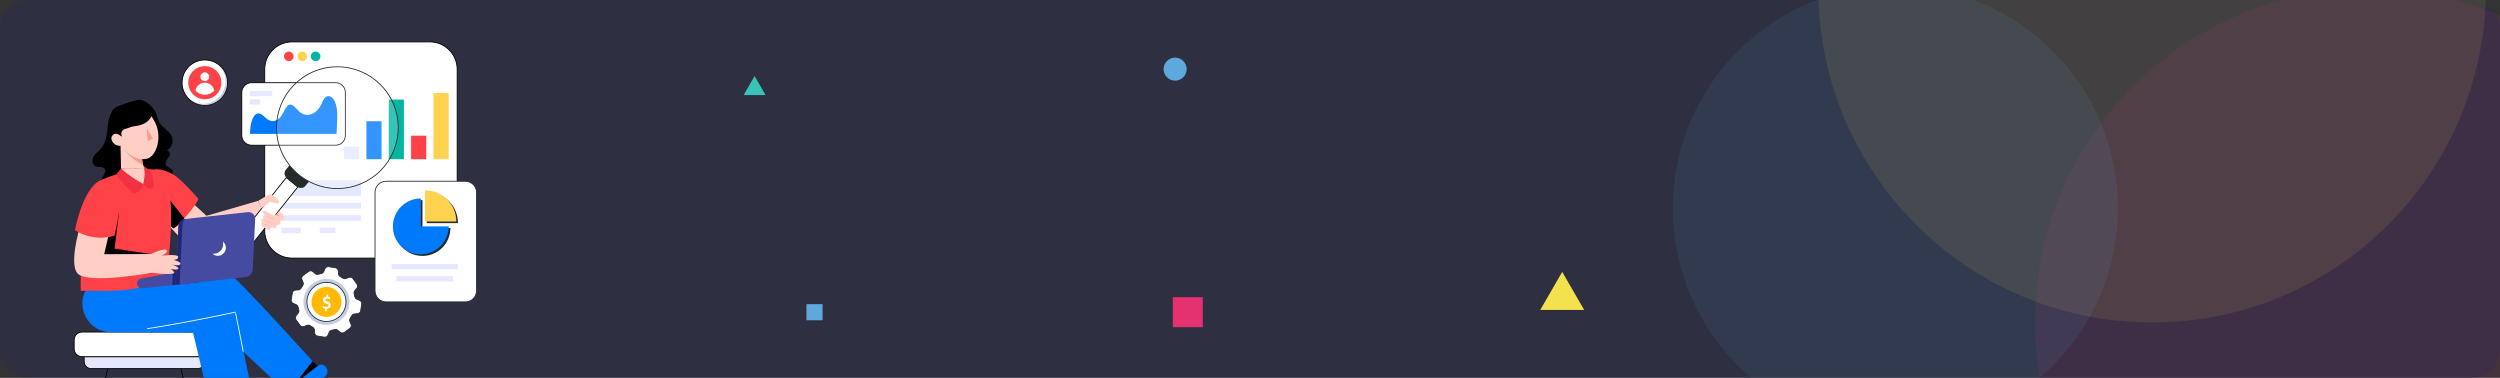 <svg width="1085" height="164" viewBox="0 0 1085 164" fill="none" xmlns="http://www.w3.org/2000/svg">
<rect x="0" y="0" width="1085" height="164" fill="#333333" stroke="none"/>
<g clip-path="url(#clip0_257_34933)">
<path opacity="0.1" d="M0 12C0 5.373 5.373 0 12 0H1073C1079.63 0 1085 5.373 1085 12V152C1085 158.627 1079.63 164 1073 164H12C5.373 164 0 158.627 0 152V12Z" fill="#060CBB"/>
<path d="M88.894 45.782C94.352 45.782 98.776 41.357 98.776 35.899C98.776 30.441 94.352 26.017 88.894 26.017C83.436 26.017 79.012 30.441 79.012 35.899C79.012 41.357 83.436 45.782 88.894 45.782Z" fill="white"/>
<path d="M98.266 39.026C96.54 44.206 90.943 47.003 85.767 45.273C84.421 44.824 83.237 44.116 82.249 43.218C83.037 43.787 83.923 44.245 84.892 44.569C90.071 46.296 95.668 43.498 97.394 38.323C98.675 34.485 97.468 30.417 94.653 27.869C98.085 30.327 99.673 34.817 98.266 39.026Z" fill="#C5CDE3"/>
<path d="M88.885 45.966C87.832 45.966 86.762 45.799 85.708 45.448C80.442 43.691 77.589 37.979 79.345 32.713C80.196 30.162 81.989 28.096 84.394 26.895C86.799 25.693 89.529 25.5 92.078 26.35C94.629 27.202 96.695 28.994 97.897 31.4C99.098 33.806 99.292 36.534 98.441 39.085C97.036 43.297 93.099 45.966 88.885 45.966ZM88.885 26.196C87.4 26.196 85.925 26.541 84.559 27.223C82.242 28.381 80.513 30.372 79.694 32.83C78.002 37.903 80.752 43.407 85.824 45.1C90.897 46.793 96.401 44.042 98.094 38.969C98.914 36.511 98.728 33.881 97.57 31.564C96.412 29.247 94.422 27.52 91.964 26.699C90.955 26.362 89.917 26.196 88.885 26.196Z" fill="black"/>
<path d="M96.083 35.899C96.083 37.763 95.373 39.461 94.21 40.739C92.893 42.182 91 43.087 88.894 43.087C86.787 43.087 84.894 42.182 83.578 40.739C82.415 39.46 81.705 37.762 81.705 35.899C81.705 31.929 84.923 28.71 88.894 28.71C92.864 28.711 96.083 31.929 96.083 35.899Z" fill="#FF4148"/>
<path d="M88.895 35.203C89.946 35.203 90.798 34.351 90.798 33.3C90.798 32.248 89.946 31.396 88.895 31.396C87.843 31.396 86.991 32.248 86.991 33.3C86.991 34.351 87.843 35.203 88.895 35.203Z" fill="white"/>
<path d="M92.976 39.313C91.966 40.421 90.512 41.116 88.894 41.116C87.277 41.116 85.823 40.421 84.812 39.313C85.151 37.366 86.85 35.883 88.894 35.883C90.938 35.883 92.638 37.366 92.976 39.313ZM198.409 30.07V100.129C198.409 103.412 197.08 106.385 194.929 108.536C192.777 110.687 189.809 112.016 186.526 112.016H126.775C120.209 112.016 114.892 106.695 114.892 100.129V30.07C114.892 23.504 120.209 18.183 126.775 18.183H186.526C189.809 18.183 192.777 19.512 194.929 21.663C197.08 23.815 198.409 26.787 198.409 30.07Z" fill="white"/>
<path d="M186.525 112.199H126.774C120.121 112.199 114.708 106.784 114.708 100.128V30.07C114.708 23.415 120.121 18 126.774 18H186.525C189.748 18 192.778 19.255 195.057 21.534C197.336 23.813 198.591 26.844 198.591 30.07V100.129C198.591 103.355 197.336 106.387 195.057 108.665C192.778 110.944 189.748 112.199 186.525 112.199ZM126.774 18.366C120.323 18.366 115.074 23.616 115.074 30.07V100.129C115.074 106.583 120.322 111.833 126.774 111.833H186.525C189.65 111.833 192.588 110.616 194.798 108.406C197.008 106.196 198.225 103.257 198.225 100.129V30.07C198.225 26.942 197.008 24.003 194.798 21.793C192.588 19.583 189.65 18.366 186.525 18.366H126.774Z" fill="black"/>
<path d="M156.651 78.237H122.115V85.069H156.651V78.237Z" fill="#E5E8FF"/>
<path d="M156.651 88.031H122.115V90.455H156.651V88.031Z" fill="#E5E8FF"/>
<path d="M156.651 93.418H122.115V95.841H156.651V93.418Z" fill="#E5E8FF"/>
<path d="M145.586 98.804H138.784V101.227H145.586V98.804Z" fill="#E5E8FF"/>
<path d="M130.517 98.804H122.115V101.227H130.517V98.804Z" fill="#E5E8FF"/>
<path d="M149.88 40.101V58.815C149.88 61.136 148 63.016 145.68 63.016H109.13C106.814 63.016 104.934 61.135 104.934 58.815V40.101C104.934 37.785 106.814 35.9 109.13 35.9H145.68C148.001 35.9 149.88 37.785 149.88 40.101Z" fill="white"/>
<path d="M145.68 63.2H109.128C106.713 63.2 104.749 61.232 104.749 58.816V40.101C104.749 37.683 106.713 35.716 109.128 35.716H145.68C148.097 35.716 150.064 37.683 150.064 40.101V58.815C150.064 61.232 148.097 63.2 145.68 63.2ZM109.129 36.083C106.917 36.083 105.117 37.886 105.117 40.101V58.815C105.117 61.03 106.917 62.833 109.129 62.833H145.681C147.896 62.833 149.698 61.03 149.698 58.815V40.101C149.698 37.886 147.896 36.083 145.681 36.083H109.129Z" fill="black"/>
<path d="M146.069 58.103H108.453C108.578 56.251 108.707 54.359 109.196 52.674C109.686 50.986 110.613 49.509 111.757 49.25C113.428 48.871 114.858 51.033 116.435 52.006C118.384 53.206 120.747 52.426 122.246 50.084C123.318 48.411 124.105 45.906 125.574 45.468C127.095 45.012 128.405 47.033 129.735 48.297C132.758 51.164 137.026 49.96 139.263 45.614C139.871 44.429 140.366 43.018 141.199 42.256C142.316 41.236 143.812 41.738 144.771 43.113C145.732 44.487 146.212 46.569 146.334 48.629C146.459 50.687 146.069 58.103 146.069 58.103Z" fill="#007AFD"/>
<path d="M165.59 52.614H159.011V69.093H165.59V52.614Z" fill="#007AFD"/>
<path d="M155.898 63.617H149.319V69.094H155.898V63.617Z" fill="#E5E8FF"/>
<path d="M175.294 43.213H168.715V69.094H175.294V43.213Z" fill="#04B5A4"/>
<path d="M184.997 58.883H178.418V69.094H184.997V58.883Z" fill="#FF4148"/>
<path d="M194.703 40.346H188.124V69.094H194.703V40.346Z" fill="#FFD24F"/>
<path d="M127.407 24.46C127.407 25.604 126.481 26.53 125.337 26.53C124.193 26.53 123.267 25.604 123.267 24.46C123.267 23.316 124.193 22.39 125.337 22.39C126.481 22.39 127.407 23.316 127.407 24.46Z" fill="#FF4148"/>
<path d="M133.232 24.46C133.232 25.604 132.305 26.53 131.161 26.53C130.017 26.53 129.087 25.604 129.087 24.46C129.087 23.316 130.017 22.39 131.161 22.39C132.305 22.39 133.232 23.316 133.232 24.46Z" fill="#FFD24F"/>
<path d="M139.057 24.46C139.057 25.604 138.13 26.53 136.982 26.53C135.839 26.53 134.912 25.604 134.912 24.46C134.912 23.316 135.839 22.39 136.982 22.39C138.13 22.39 139.057 23.316 139.057 24.46Z" fill="#04B5A4"/>
<path d="M115.274 94.903C115.274 94.903 95.608 111.616 88.495 110.534C82.794 109.67 70.243 94.388 70.243 94.388L78.043 83.149L89.622 93.648L112.08 87.152L115.274 94.903Z" fill="#FFCFC5"/>
<path d="M129.244 81.16L105.779 110.53C104.649 111.904 102.621 112.102 101.244 110.972C99.871 109.842 99.676 107.81 100.806 106.436L124.263 77.07C124.305 77.117 124.356 77.162 124.41 77.208L129.017 81.001C129.09 81.06 129.166 81.114 129.244 81.16Z" fill="white"/>
<path d="M103.287 111.886C102.525 111.886 101.76 111.633 101.128 111.113C99.678 109.919 99.47 107.769 100.664 106.319L124.12 76.955C124.154 76.914 124.204 76.887 124.259 76.886C124.32 76.885 124.365 76.907 124.401 76.948C124.436 76.988 124.48 77.027 124.528 77.066L129.135 80.859C129.201 80.913 129.268 80.961 129.338 81.003C129.384 81.03 129.415 81.076 129.425 81.128C129.434 81.18 129.421 81.233 129.388 81.276L105.924 110.646C105.249 111.462 104.272 111.886 103.287 111.886ZM124.282 77.339L100.949 106.55C99.882 107.847 100.067 109.766 101.36 110.83C102.655 111.893 104.573 111.706 105.637 110.413L128.976 81.201C128.951 81.182 128.925 81.162 128.9 81.141L124.293 77.349C124.289 77.346 124.286 77.342 124.282 77.339Z" fill="black"/>
<path d="M134.115 78.781L132.574 80.655C131.748 81.657 130.308 81.858 129.243 81.159C129.165 81.113 129.089 81.059 129.016 81L124.41 77.207C124.355 77.161 124.303 77.116 124.263 77.069C123.323 76.163 123.225 74.676 124.066 73.652L125.645 71.733C126.118 72.337 126.617 72.914 127.139 73.47C128.622 75.053 130.287 76.435 132.089 77.596C132.746 78.022 133.424 78.415 134.115 78.781Z" fill="#242B2B"/>
<path opacity="0.2" d="M154.255 80.633C147.286 82.798 140.102 81.932 134.116 78.782C130.86 77.071 127.961 74.68 125.647 71.734C123.706 69.267 122.176 66.413 121.19 63.237C116.865 49.302 124.652 34.495 138.588 30.166C152.523 25.84 167.326 33.632 171.655 47.567C175.979 61.501 168.193 76.308 154.255 80.633Z" fill="white"/>
<path d="M146.388 82.018C142.129 82.018 137.906 80.984 134.03 78.944C130.692 77.191 127.823 74.803 125.502 71.847C123.494 69.296 121.984 66.417 121.013 63.291C116.664 49.281 124.524 34.342 138.533 29.991C152.541 25.643 167.477 33.502 171.829 47.511C173.936 54.298 173.273 61.499 169.965 67.789C166.656 74.078 161.096 78.702 154.309 80.809C151.704 81.618 149.038 82.018 146.388 82.018ZM146.403 29.159C143.833 29.159 141.221 29.541 138.641 30.341C124.825 34.633 117.075 49.364 121.363 63.182C122.321 66.265 123.81 69.104 125.789 71.621C128.079 74.536 130.907 76.89 134.199 78.62C140.403 81.886 147.506 82.538 154.198 80.459C160.893 78.381 166.376 73.821 169.639 67.619C172.902 61.417 173.554 54.314 171.477 47.622C167.988 36.385 157.594 29.159 146.403 29.159Z" fill="#242B2B"/>
<path d="M112.081 87.15L113.341 90.455L117.295 87.61C117.295 87.61 121.468 89.028 121.248 87.61C121.099 86.655 119.086 85.022 117.878 84.54C117.267 84.294 116.579 84.39 116.052 84.777L112.081 87.15ZM123.26 94.695C122.743 95.827 121.727 95.771 121.727 95.771C121.727 95.771 122.057 96.98 121.263 97.442C120.47 97.905 120.032 97.424 120.032 97.424C120.032 97.424 120.395 98.549 119.708 98.886C119.021 99.223 117.9 98.588 117.9 98.588C117.9 98.588 117.596 100.076 116.631 99.74C115.668 99.407 112.165 97.927 113.744 96.647C113.343 96.452 112.966 94.569 114.487 95.106C114.487 95.106 113.427 94.017 114.926 93.401C114.926 93.401 113.472 91.842 114.473 91.485C115.47 91.13 117.278 93.363 119.534 93.299C119.673 93.299 120.024 92.935 120.361 92.537C120.776 92.058 121.178 91.523 121.178 91.523C121.178 91.523 123.776 93.564 123.26 94.695Z" fill="#FFCFC5"/>
<path d="M121.265 93.644C120.758 93.857 119.535 93.299 119.535 93.299C119.675 93.299 120.026 92.934 120.363 92.537C120.408 92.567 121.314 93.624 121.265 93.644ZM114.487 95.106C115.935 95.901 117.415 96.773 119.1 96.863C117.407 97.036 115.782 96.11 114.487 95.106ZM113.744 96.649C114.779 97.33 115.876 97.926 117.117 98.078C115.857 98.189 114.611 97.528 113.744 96.649ZM114.892 93.268C116.48 94.103 118.17 95.197 120.035 95.015C118.217 95.465 116.311 94.306 114.892 93.268Z" fill="#FC9B88"/>
<path d="M78.009 156.748L77.65 156.828L88.593 206.056L88.952 205.976L78.009 156.748Z" fill="black"/>
<path d="M47.286 156.746L36.357 205.977L36.716 206.057L47.644 156.825L47.286 156.746Z" fill="black"/>
<path d="M85.732 159.979H39.581C37.898 159.979 36.533 158.615 36.533 156.932V154.803H88.779V156.932C88.779 158.615 87.415 159.979 85.732 159.979Z" fill="#E5E8FF"/>
<path d="M85.733 160.162H39.582C37.801 160.162 36.352 158.713 36.352 156.932V154.619H88.965V156.932C88.965 158.713 87.515 160.162 85.733 160.162ZM36.718 154.987V156.932C36.718 158.51 38.002 159.796 39.582 159.796H85.733C87.313 159.796 88.597 158.511 88.597 156.932V154.987H36.718Z" fill="black"/>
<path d="M89.723 154.802H35.591C33.709 154.802 32.183 153.276 32.183 151.394V147.526C32.183 145.644 33.709 144.118 35.591 144.118H89.723C91.605 144.118 93.131 145.644 93.131 147.526V151.395C93.13 153.277 91.605 154.802 89.723 154.802Z" fill="white"/>
<path d="M89.724 154.987H35.591C33.611 154.987 32 153.375 32 151.395V147.526C32 145.546 33.611 143.935 35.591 143.935H89.724C91.704 143.935 93.315 145.546 93.315 147.526V151.395C93.315 153.375 91.704 154.987 89.724 154.987ZM35.591 144.301C33.813 144.301 32.367 145.747 32.367 147.526V151.395C32.367 153.173 33.813 154.619 35.591 154.619H89.724C91.501 154.619 92.948 153.173 92.948 151.395V147.526C92.948 145.748 91.501 144.301 89.724 144.301H35.591ZM74.654 62.486C74.263 63.774 73.325 64.887 72.126 65.496C72.869 65.1 73.754 66.002 73.712 66.847C73.671 67.687 73.089 68.388 72.601 69.074C72.111 69.76 71.678 70.626 71.964 71.416C72.395 72.599 74.107 72.806 74.719 73.906C75.201 74.771 74.798 75.915 74.059 76.578C73.321 77.236 72.331 77.527 71.378 77.794C69.097 78.43 66.736 79.037 64.387 78.736C61.308 78.347 58.536 76.357 56.928 73.701C55.322 71.045 54.832 67.79 55.295 64.721C55.614 62.581 56.372 60.526 56.695 58.385C57.014 56.245 56.832 53.882 55.478 52.196C54.714 51.242 53.556 50.421 53.509 49.198C53.472 48.239 54.161 47.419 54.867 46.77C56.526 45.243 58.638 44.334 60.774 43.619L61.919 43.842C64.724 44.638 66.891 46.918 67.904 49.651C68.356 50.867 68.554 52.189 69.211 53.313C70.436 55.42 73.028 56.453 74.222 58.576C74.885 59.753 75.041 61.198 74.654 62.486Z" fill="black"/>
<path d="M64.105 66.825C64.513 67.669 64.618 68.772 63.993 69.473C63.303 70.243 62.02 70.22 61.322 70.984C60.705 71.654 60.762 72.71 61.056 73.574C61.349 74.434 61.834 75.239 61.981 76.137C62.174 77.331 61.692 78.612 60.759 79.383C59.827 80.153 58.478 80.385 57.345 79.968C56.277 79.579 55.464 78.696 54.45 78.187C53.433 77.678 51.926 77.729 51.46 78.766C51.202 79.344 51.368 80.015 51.34 80.647C51.27 82.277 49.761 83.665 48.129 83.757C46.495 83.85 44.911 82.759 44.252 81.263C43.596 79.767 43.809 77.963 44.649 76.561C45.224 75.593 46.106 74.502 45.605 73.496C45.266 72.81 44.413 72.559 43.651 72.502C42.887 72.448 42.082 72.506 41.396 72.159C40.398 71.654 39.97 70.378 40.167 69.275C40.363 68.173 41.061 67.225 41.839 66.419C42.614 65.614 43.497 64.901 44.191 64.025C46.06 61.673 46.38 58.491 46.696 55.503C47.013 52.516 47.498 49.316 49.575 47.146C51.934 46.329 55.499 44.082 57.989 44.148C60.483 44.217 63.104 45.369 64.217 47.602C65.084 49.34 64.907 51.422 64.364 53.287C63.821 55.149 62.938 56.899 62.402 58.764C61.87 60.629 61.719 62.718 62.61 64.441C63.042 65.275 63.697 65.977 64.105 66.825ZM123.847 201.897L112.782 196.234L109.772 193.694L97.902 195.755L98.122 205.094C98.033 205.583 98.411 206.023 98.898 206.012L125.17 205.421L125.132 203.72C125.113 202.903 124.61 202.188 123.847 201.897Z" fill="black"/>
<path d="M141.689 167.678L136.225 158.407L128.333 168.527L132.358 175.299C137.556 174.585 140.955 171.753 141.689 167.678Z" fill="#FFCFC5"/>
<path d="M102.205 135.63L113.072 188.05C113.072 190.52 95.021 193.947 95.021 191.477L83.797 144.407L48.332 144.21L80.748 131.152L99.734 129.454L102.205 135.63Z" fill="#007AFD"/>
<path d="M115.838 187.626C115.992 188.463 115.8 189.299 115.385 189.932C115.006 190.512 114.433 190.934 113.766 191.053C107.91 192.106 102.055 193.077 96.2 193.966C94.99 194.149 93.779 193.375 93.388 192.048C93.117 191.128 93.279 190.203 93.723 189.526C94.09 188.962 94.661 188.561 95.332 188.459C101.229 187.564 107.126 186.586 113.024 185.528C114.298 185.298 115.574 186.191 115.838 187.626ZM124.871 170.702L105.562 152.607L102.139 135.466C102.139 135.466 61.989 144.212 48.33 144.212C48.246 144.212 48.162 144.211 48.079 144.21C39.218 144.1 33.313 135.005 36.737 126.832L39.858 119.381L51.275 119.937L53.063 122.762L53.564 122.434C65.227 121.817 91.563 114.81 97.403 116.902C101.115 118.232 138.446 159.832 138.446 159.832C140.867 162.53 127.292 173.404 124.871 170.702Z" fill="#007AFD"/>
<path d="M79.991 94.776C77.686 97.358 75.505 99.416 75.065 99.045L72.56 96.696L59.761 84.695L67.385 73.439C67.385 73.439 71.002 73.112 75.63 76.014C79.005 78.13 85.988 86.119 85.988 86.119C86.601 86.636 83.175 91.208 79.991 94.776Z" fill="#FF4148"/>
<path d="M79.992 94.776C77.687 97.358 75.505 99.416 75.065 99.045L72.56 96.696L72.318 85.07L79.992 94.776Z" fill="black"/>
<path d="M70.915 75.271C67.782 70.968 47.94 74.956 41.815 79.519C34.381 85.056 35.04 126.205 35.04 126.205C49.876 126.207 59.722 127.255 72.224 120C72.224 120.001 77.583 84.427 70.915 75.271Z" fill="#FF4148"/>
<path d="M51.691 92.054L49.728 107.931L65.497 110.253L44.101 113.98C44.101 113.98 42.686 111.275 42.526 111.066C42.367 110.858 46.113 97.483 46.113 97.483L51.691 92.054Z" fill="black"/>
<path d="M63.847 142.831L63.794 142.469C80.471 139.984 101.886 135.332 102.1 135.285L102.178 135.643C101.963 135.691 80.536 140.345 63.847 142.831Z" fill="white"/>
<path d="M102.392 135.591L102.032 135.662L105.39 152.639L105.75 152.568L102.392 135.591Z" fill="white"/>
<path d="M141.385 159.213C141.926 159.871 142.163 160.694 142.107 161.45C142.057 162.14 141.759 162.787 141.236 163.216C136.626 166.977 131.976 170.666 127.287 174.284C126.317 175.031 124.883 174.942 123.898 173.971C123.215 173.297 122.907 172.41 122.966 171.602C123.015 170.932 123.319 170.304 123.855 169.889C128.578 166.245 133.261 162.531 137.905 158.744C138.909 157.925 140.459 158.087 141.385 159.213Z" fill="#007AFD"/>
<path d="M65.497 110.254L65.984 118.364C65.984 118.364 37.63 123.602 33.553 118.541C29.436 113.434 35.915 94.289 35.915 94.289L48.364 96.732L45.215 110.32L65.497 110.254Z" fill="#FFCFC5"/>
<path d="M45.135 77.747C36.199 79.603 32.543 99.844 32.543 99.844C37.561 103.334 44.737 103.98 49.727 102.22C49.727 102.22 51.832 92.945 52.469 86.175C53.024 80.282 47.536 77.248 45.135 77.747Z" fill="#FF4148"/>
<path d="M135.625 156.784L128.087 166.505L137.904 158.744L135.625 156.784Z" fill="black"/>
<path d="M66.168 81.573C64.347 82.978 62.165 79.879 62.165 79.879L60.54 73.939L61.012 72.079L62.202 71.887L65.37 74.236C65.37 74.236 67.99 80.168 66.168 81.573Z" fill="#F23243"/>
<path d="M62.166 79.878C62.166 79.878 60.261 84.28 58.235 83.865C56.209 83.45 50.407 75.809 50.407 75.809L52.525 73.068L57.909 72.579L59.628 76.295L62.166 79.878Z" fill="#F23243"/>
<path d="M52.522 73.069C55.205 75.752 59.417 78.306 62.162 79.879C62.552 77.385 63.169 75.694 62.492 72.946L52.522 73.069Z" fill="#FFCFC5"/>
<path d="M62.49 72.946L52.521 73.069L52.28 61.426L53.171 62.495L53.469 62.85L53.602 63.01L53.743 63.054L60.934 65.314L60.949 65.407L61.886 70.71L61.895 70.767L62.49 72.946Z" fill="#FFCFC5"/>
<path d="M62.181 71.82C62.181 71.82 55.676 68.31 53.882 64.415C53.766 64.165 53.675 63.934 53.608 63.721C53.584 63.654 53.566 63.59 53.547 63.527L53.881 63.926L53.979 64.043L61.088 66.279L62.181 71.82Z" fill="#FC9B88"/>
<path d="M64.272 68.71C60.717 70.035 55.641 67.864 52.904 63.219C52.086 63.411 50.772 63.271 49.887 62.647C48.481 61.653 47.936 59.992 48.685 58.95C49.106 58.351 49.799 57.858 50.631 57.928C49.642 53.004 51.727 48.516 55.066 47.18C57.561 46.182 61.588 46.245 64.042 48.572C65.552 50.004 66.873 51.939 67.783 54.231C70.19 60.233 67.785 67.394 64.272 68.71Z" fill="#FFCFC5"/>
<path d="M63.677 55.793L66.424 60.175L64.151 61.217L63.677 55.793Z" fill="#FC9B88"/>
<path d="M52.908 59.402C52.626 58.532 52.491 57.499 53.038 56.767C53.453 56.213 54.159 55.97 54.832 55.805C56.028 55.512 56.923 54.959 58.134 54.813C59.564 54.64 60.998 54.363 62.312 53.751C64.018 52.957 65.517 51.512 65.931 49.676C66.242 48.301 65.896 46.792 65.013 45.694C64.13 44.595 61.935 43.273 60.525 43.293C59.604 43.306 57.746 43.864 56.871 44.147C54.903 44.784 53.334 45.386 51.367 46.022C50.419 46.328 49.523 47.162 48.91 47.948C47.588 49.645 50.075 52.206 49.129 54.137C48.744 54.921 47.996 55.634 48.13 56.497C48.21 57.012 48.611 57.43 49.074 57.67C49.663 57.976 50.304 57.907 50.892 58.125C51.215 58.246 52.81 59.1 52.908 59.402Z" fill="black"/>
<path d="M85.593 122.569L85.597 122.573L61.843 125.164C60.66 125.295 59.596 124.44 59.465 123.252C59.403 122.69 59.565 122.158 59.874 121.737C60.19 121.313 60.653 121.005 61.208 120.897L74.008 118.476L87.101 116.001L85.593 122.569Z" fill="#444BA1"/>
<path d="M88.076 115.888L86.569 122.456L74.723 123.749L74.983 118.363L88.076 115.888Z" fill="#212676"/>
<path d="M106.485 120.29L76.235 123.592L77.487 97.811C77.556 96.388 78.65 95.225 80.067 95.071L107.537 92.072C109.307 91.879 110.832 93.314 110.746 95.093L109.688 116.889C109.601 118.655 108.242 120.097 106.485 120.29Z" fill="#444BA1"/>
<path d="M80.422 95.028C79.715 95.557 79.249 96.382 79.202 97.313L77.936 123.403L76.235 123.589L77.489 97.811C77.557 96.385 78.651 95.223 80.067 95.068L80.422 95.028Z" fill="#212676"/>
<path d="M97.997 107.163C98.207 109.08 96.824 110.801 94.911 111.011C93.868 111.125 92.883 110.764 92.173 110.105C92.484 110.146 92.806 110.148 93.133 110.113C95.433 109.862 97.099 107.791 96.847 105.486C96.823 105.264 96.782 105.042 96.725 104.834C97.415 105.393 97.893 106.212 97.997 107.163Z" fill="white"/>
<path d="M77.311 111.412C77.509 112.394 76.187 112.793 75.2 112.836C76.382 112.946 78.377 113.838 78.328 114.349C78.198 115.709 75.409 114.949 74.591 114.805C75.383 114.967 77.612 116.057 77.457 116.505C77.168 117.335 74.814 116.849 73.755 116.707C74.678 116.857 75.835 118.141 75.564 118.454C74.581 119.587 64.69 118.329 64.562 118.063C63.159 117.965 63.681 110.361 65.086 110.458C65.086 110.458 70.782 107.55 72.219 108.507C73.655 109.464 70.007 110.949 70.007 110.949C70.007 110.949 77.049 110.12 77.311 111.412Z" fill="#FFCFC5"/>
<path d="M118.159 39.456H108.453V41.717H118.159V39.456Z" fill="#E5E8FF"/>
<path d="M112.948 43.09H108.453V45.351H112.948V43.09Z" fill="#E5E8FF"/>
<path d="M206.817 83.508V126.185C206.817 128.866 204.645 131.032 201.97 131.032H167.604C164.929 131.032 162.758 128.865 162.758 126.185V83.508C162.758 80.833 164.929 78.661 167.604 78.661H201.97C204.645 78.661 206.817 80.834 206.817 83.508Z" fill="white"/>
<path d="M201.97 131.215H167.604C164.831 131.215 162.573 128.959 162.573 126.184V83.508C162.573 80.735 164.83 78.478 167.604 78.478H201.97C204.743 78.478 207 80.735 207 83.508V126.184C206.999 128.959 204.743 131.215 201.97 131.215ZM167.604 78.845C165.032 78.845 162.94 80.937 162.94 83.509V126.185C162.94 128.756 165.032 130.849 167.604 130.849H201.97C204.54 130.849 206.633 128.756 206.633 126.185V83.508C206.633 80.937 204.541 78.844 201.97 78.844H167.604V78.845Z" fill="#242B2B"/>
<path d="M195.475 98.956C195.475 105.648 190.049 111.074 183.357 111.074C176.664 111.074 171.238 105.648 171.238 98.956C171.238 92.261 176.664 86.837 183.357 86.837V98.956H195.475Z" fill="#242B2B"/>
<path d="M198.759 96.842H185.211V83.293C192.692 83.293 198.759 89.357 198.759 96.842Z" fill="#242B2B"/>
<path d="M194.746 98.26C194.746 104.952 189.319 110.379 182.627 110.379C175.935 110.379 170.509 104.952 170.509 98.26C170.509 91.565 175.935 86.141 182.627 86.141V98.26H194.746Z" fill="#007AFD"/>
<path d="M198.03 96.147H184.481V82.597C191.964 82.597 198.03 88.662 198.03 96.147Z" fill="#FFD24F"/>
<path d="M198.655 114.592H169.974V116.84H198.655V114.592Z" fill="#E5E8FF"/>
<path d="M196.602 119.87H172.025V122.117H196.602V119.87Z" fill="#E5E8FF"/>
<path d="M151.819 142.528L149.453 144.241C148.883 144.654 148.109 144.622 147.575 144.166L146.609 143.34C146.217 143.005 145.681 142.897 145.186 143.041C144.79 143.157 144.394 143.251 143.99 143.326C143.485 143.42 143.053 143.758 142.854 144.236L142.366 145.407C142.098 146.056 141.417 146.436 140.725 146.323L137.835 145.862C137.143 145.75 136.617 145.179 136.562 144.481L136.466 143.214C136.426 142.698 136.122 142.242 135.669 141.993C135.31 141.799 134.961 141.582 134.621 141.353C134.194 141.06 133.654 140.996 133.176 141.194L132.002 141.676C131.353 141.943 130.608 141.731 130.195 141.161L128.48 138.793C128.069 138.225 128.098 137.448 128.557 136.917L129.381 135.953C129.718 135.561 129.824 135.026 129.68 134.53C129.567 134.133 129.471 133.734 129.398 133.333C129.302 132.824 128.966 132.395 128.489 132.197L127.316 131.711C126.668 131.438 126.29 130.761 126.398 130.068L126.862 127.177C126.971 126.485 127.544 125.957 128.244 125.904L129.509 125.805C130.025 125.765 130.482 125.463 130.728 125.01C130.926 124.652 131.139 124.302 131.371 123.962C131.662 123.536 131.728 122.995 131.531 122.517L131.049 121.343C130.782 120.694 130.992 119.946 131.561 119.533L133.928 117.82C134.497 117.407 135.274 117.44 135.807 117.897L136.771 118.721C137.163 119.058 137.698 119.164 138.194 119.02C138.589 118.904 138.988 118.812 139.389 118.735C139.897 118.643 140.327 118.303 140.525 117.825L141.014 116.653C141.282 116.005 141.962 115.625 142.654 115.738L145.545 116.198C146.236 116.311 146.762 116.882 146.819 117.582L146.915 118.849C146.955 119.365 147.257 119.818 147.71 120.068C148.069 120.262 148.418 120.479 148.76 120.71C149.186 121.002 149.727 121.067 150.205 120.87L151.378 120.388C152.026 120.119 152.776 120.331 153.187 120.898L154.902 123.267C155.315 123.837 155.281 124.613 154.825 125.146L154.001 126.11C153.664 126.503 153.556 127.036 153.701 127.533C153.813 127.929 153.91 128.327 153.983 128.729C154.079 129.238 154.415 129.668 154.894 129.867L156.067 130.353C156.713 130.623 157.092 131.301 156.982 131.994L156.518 134.884C156.41 135.577 155.836 136.105 155.137 136.158L153.871 136.257C153.356 136.296 152.902 136.599 152.653 137.052C152.455 137.412 152.242 137.76 152.009 138.1C151.718 138.526 151.654 139.069 151.85 139.545L152.334 140.72C152.6 141.37 152.389 142.115 151.819 142.528Z" fill="white"/>
<path d="M140.973 146.526C140.881 146.526 140.789 146.519 140.696 146.504L137.805 146.044C137.027 145.917 136.44 145.28 136.378 144.495L136.282 143.228C136.248 142.778 135.985 142.376 135.579 142.154C135.234 141.965 134.886 141.754 134.517 141.505C134.137 141.244 133.662 141.192 133.245 141.364L132.072 141.846C131.341 142.147 130.508 141.909 130.046 141.27L128.331 138.901C127.867 138.261 127.902 137.396 128.417 136.798L129.241 135.834C129.534 135.492 129.633 135.024 129.503 134.582C129.381 134.152 129.287 133.755 129.216 133.365C129.131 132.913 128.831 132.539 128.416 132.366L127.243 131.88C126.514 131.574 126.093 130.817 126.214 130.039L126.678 127.148C126.801 126.367 127.438 125.781 128.227 125.721L129.491 125.622C129.944 125.587 130.345 125.326 130.562 124.922C130.779 124.53 130.993 124.183 131.215 123.858C131.475 123.479 131.528 123.003 131.356 122.587L130.873 121.414C130.573 120.683 130.81 119.849 131.448 119.385L133.815 117.672C134.454 117.209 135.319 117.244 135.921 117.758L136.885 118.582C137.227 118.876 137.694 118.973 138.137 118.844C138.513 118.734 138.91 118.639 139.35 118.555C139.803 118.473 140.177 118.175 140.35 117.755L140.839 116.583C141.141 115.851 141.897 115.429 142.677 115.557L145.568 116.016C146.346 116.143 146.933 116.781 146.997 117.567L147.093 118.834C147.127 119.283 147.389 119.684 147.794 119.906C148.14 120.093 148.489 120.307 148.858 120.558C149.239 120.819 149.714 120.871 150.13 120.699L151.303 120.217C152.033 119.913 152.866 120.149 153.33 120.789L155.045 123.158C155.509 123.797 155.473 124.663 154.959 125.264L154.135 126.228C153.841 126.571 153.743 127.038 153.873 127.48C153.996 127.911 154.089 128.308 154.158 128.695C154.243 129.148 154.544 129.523 154.959 129.696L156.133 130.182C156.86 130.486 157.282 131.241 157.159 132.02L156.695 134.911C156.573 135.692 155.935 136.278 155.147 136.338L153.882 136.436C153.433 136.47 153.033 136.733 152.81 137.138C152.61 137.504 152.397 137.852 152.157 138.201C151.897 138.58 151.844 139.056 152.016 139.472L152.501 140.648C152.8 141.378 152.564 142.21 151.924 142.673L149.558 144.388C148.917 144.851 148.053 144.817 147.453 144.304L146.487 143.478C146.144 143.184 145.677 143.087 145.235 143.216C144.829 143.334 144.432 143.429 144.021 143.505C143.568 143.589 143.195 143.888 143.022 144.305L142.534 145.476C142.27 146.121 141.651 146.526 140.973 146.526ZM133.749 140.896C134.091 140.896 134.43 141 134.725 141.202C135.083 141.443 135.421 141.649 135.756 141.832C136.271 142.115 136.605 142.627 136.649 143.2L136.746 144.467C136.794 145.083 137.254 145.581 137.865 145.681L140.756 146.142C141.37 146.243 141.96 145.911 142.198 145.337L142.686 144.165C142.907 143.634 143.382 143.253 143.958 143.146C144.357 143.072 144.743 142.98 145.136 142.866C145.697 142.702 146.293 142.828 146.729 143.201L147.695 144.028C148.165 144.429 148.844 144.457 149.345 144.094L151.712 142.379C152.214 142.016 152.4 141.363 152.164 140.79L151.68 139.615C151.461 139.083 151.527 138.478 151.858 137.997C152.09 137.659 152.298 137.321 152.492 136.965C152.775 136.451 153.285 136.118 153.857 136.074L155.122 135.975C155.741 135.928 156.241 135.469 156.337 134.856L156.801 131.966C156.897 131.355 156.566 130.762 155.996 130.523L154.823 130.037C154.292 129.815 153.91 129.34 153.801 128.763C153.734 128.387 153.643 128.002 153.524 127.584C153.36 127.025 153.486 126.429 153.861 125.992L154.685 125.028C155.089 124.557 155.116 123.877 154.753 123.375L153.038 121.007C152.674 120.504 152.021 120.321 151.449 120.559L150.276 121.041C149.745 121.261 149.14 121.195 148.658 120.863C148.299 120.62 147.961 120.413 147.624 120.231C147.11 119.948 146.777 119.438 146.733 118.865L146.637 117.598C146.587 116.981 146.126 116.481 145.515 116.381L142.625 115.922C142.011 115.819 141.42 116.153 141.182 116.726L140.694 117.899C140.472 118.434 139.996 118.815 139.422 118.918C138.996 119 138.61 119.091 138.244 119.198C137.682 119.362 137.086 119.237 136.65 118.862L135.687 118.038C135.215 117.635 134.536 117.606 134.034 117.97L131.667 119.684C131.166 120.047 130.981 120.701 131.216 121.276L131.699 122.448C131.918 122.979 131.851 123.585 131.521 124.066C131.304 124.382 131.097 124.719 130.887 125.099C130.609 125.612 130.099 125.944 129.521 125.989L128.256 126.088C127.637 126.135 127.137 126.595 127.041 127.207L126.577 130.097C126.481 130.708 126.813 131.302 127.384 131.543L128.556 132.029C129.086 132.249 129.468 132.725 129.576 133.301C129.645 133.679 129.736 134.065 129.855 134.482C130.018 135.043 129.892 135.638 129.518 136.074L128.694 137.038C128.29 137.506 128.263 138.184 128.626 138.686L130.341 141.055C130.706 141.557 131.359 141.744 131.93 141.507L133.103 141.025C133.313 140.939 133.531 140.896 133.749 140.896Z" fill="#242B2B"/>
<path d="M141.69 141.02C147.205 141.02 151.677 136.548 151.677 131.032C151.677 125.516 147.205 121.044 141.69 121.044C136.174 121.044 131.702 125.516 131.702 131.032C131.702 136.548 136.174 141.02 141.69 141.02Z" fill="#C5CDE3"/>
<path d="M141.69 139.519C146.377 139.519 150.176 135.719 150.176 131.032C150.176 126.345 146.377 122.545 141.69 122.545C137.003 122.545 133.203 126.345 133.203 131.032C133.203 135.719 137.003 139.519 141.69 139.519Z" fill="white"/>
<path d="M141.701 139.7C139.013 139.7 136.362 138.457 134.668 136.118C133.31 134.243 132.762 131.95 133.128 129.664C133.495 127.377 134.728 125.369 136.605 124.011C138.481 122.652 140.774 122.105 143.059 122.471C145.346 122.837 147.354 124.071 148.712 125.948C151.516 129.819 150.648 135.251 146.776 138.055C145.243 139.165 143.464 139.7 141.701 139.7ZM141.673 122.727C139.938 122.727 138.252 123.27 136.82 124.308C135.024 125.609 133.842 127.531 133.492 129.721C133.142 131.911 133.665 134.107 134.966 135.903C137.651 139.611 142.854 140.442 146.562 137.757C150.269 135.072 151.102 129.87 148.416 126.161C147.115 124.365 145.192 123.182 143.002 122.832C142.558 122.762 142.114 122.727 141.673 122.727Z" fill="#242B2B"/>
<path d="M141.689 137.542C145.284 137.542 148.198 134.627 148.198 131.032C148.198 127.437 145.284 124.522 141.689 124.522C138.094 124.522 135.18 127.437 135.18 131.032C135.18 134.627 138.094 137.542 141.689 137.542Z" fill="#FFB902"/>
<path d="M143.579 132.401C143.579 132.634 143.538 132.842 143.456 133.028C143.374 133.215 143.256 133.375 143.106 133.51C142.955 133.645 142.773 133.753 142.56 133.834C142.346 133.914 142.111 133.966 141.852 133.987L141.767 134.853C141.764 134.874 141.758 134.894 141.748 134.91C141.739 134.926 141.721 134.939 141.696 134.95C141.671 134.961 141.635 134.969 141.591 134.976C141.546 134.983 141.491 134.987 141.423 134.987C141.337 134.987 141.267 134.983 141.214 134.974C141.162 134.966 141.12 134.955 141.091 134.94C141.062 134.925 141.041 134.906 141.032 134.881C141.023 134.857 141.02 134.83 141.026 134.8L141.111 133.979C140.995 133.963 140.886 133.943 140.784 133.916C140.681 133.891 140.588 133.863 140.504 133.832C140.42 133.801 140.349 133.769 140.288 133.736C140.227 133.704 140.182 133.673 140.15 133.641C140.119 133.611 140.097 133.565 140.084 133.504C140.071 133.443 140.063 133.354 140.063 133.235C140.063 133.144 140.067 133.068 140.072 133.008C140.077 132.95 140.087 132.903 140.1 132.871C140.113 132.838 140.13 132.816 140.15 132.804C140.171 132.792 140.194 132.786 140.221 132.786C140.257 132.786 140.307 132.806 140.375 132.846C140.443 132.887 140.529 132.931 140.634 132.98C140.739 133.028 140.867 133.073 141.016 133.113C141.166 133.154 141.342 133.174 141.544 133.174C141.86 133.174 142.094 133.115 142.248 132.998C142.402 132.881 142.479 132.725 142.479 132.531C142.479 132.401 142.445 132.295 142.38 132.211C142.314 132.127 142.225 132.054 142.115 131.991C142.004 131.927 141.879 131.87 141.74 131.821C141.602 131.771 141.459 131.718 141.314 131.661C141.168 131.604 141.025 131.539 140.887 131.463C140.748 131.387 140.623 131.294 140.513 131.184C140.402 131.073 140.313 130.939 140.248 130.781C140.182 130.623 140.148 130.432 140.148 130.209C140.148 130.006 140.182 129.822 140.25 129.656C140.317 129.49 140.414 129.346 140.541 129.221C140.667 129.097 140.823 128.997 141.008 128.92C141.193 128.843 141.403 128.791 141.637 128.764L141.718 127.951C141.721 127.93 141.727 127.912 141.736 127.896C141.745 127.881 141.764 127.868 141.789 127.856C141.814 127.844 141.849 127.835 141.892 127.83C141.936 127.825 141.991 127.822 142.062 127.822C142.146 127.822 142.215 127.826 142.27 127.834C142.326 127.842 142.368 127.853 142.398 127.868C142.427 127.883 142.446 127.903 142.454 127.927C142.462 127.951 142.467 127.978 142.467 128.008L142.386 128.772C142.461 128.784 142.54 128.798 142.624 128.817C142.708 128.836 142.786 128.858 142.859 128.884C142.932 128.91 142.998 128.936 143.057 128.965C143.117 128.993 143.157 129.018 143.181 129.041C143.204 129.065 143.221 129.087 143.233 129.11C143.245 129.133 143.254 129.162 143.261 129.195C143.269 129.229 143.273 129.269 143.276 129.317C143.279 129.364 143.28 129.419 143.28 129.48C143.28 129.564 143.278 129.633 143.274 129.687C143.27 129.74 143.262 129.782 143.251 129.81C143.24 129.838 143.228 129.858 143.215 129.867C143.202 129.877 143.186 129.881 143.166 129.881C143.131 129.881 143.08 129.864 143.013 129.828C142.945 129.793 142.862 129.755 142.764 129.715C142.666 129.675 142.552 129.636 142.424 129.602C142.296 129.567 142.155 129.549 142.001 129.549C141.861 129.549 141.741 129.562 141.641 129.59C141.541 129.617 141.46 129.654 141.399 129.703C141.337 129.751 141.29 129.809 141.261 129.877C141.232 129.945 141.216 130.018 141.216 130.099C141.216 130.226 141.25 130.333 141.318 130.419C141.385 130.505 141.474 130.58 141.587 130.642C141.699 130.704 141.825 130.761 141.967 130.811C142.108 130.863 142.253 130.917 142.4 130.973C142.546 131.03 142.691 131.096 142.833 131.169C142.974 131.243 143.101 131.335 143.211 131.445C143.321 131.554 143.41 131.686 143.478 131.841C143.545 131.996 143.579 132.183 143.579 132.401Z" fill="white"/>
<circle cx="510" cy="30" r="5" fill="#5DA9DC"/>
<rect x="509" y="129" width="13" height="13" fill="#E43270"/>
<rect x="350" y="132" width="7" height="7" fill="#5DA9DC"/>
<path d="M678 118L687.526 134.5H668.474L678 118Z" fill="#F4E14E"/>
<path d="M327.5 33L332.263 41.25H322.737L327.5 33Z" fill="#36C4B6"/>
<circle opacity="0.1" cx="934.022" cy="-4.936" r="144.873" fill="#FADF4F"/>
<circle opacity="0.1" cx="1028.13" cy="139.936" r="144.873" fill="#DA3A7B"/>
<circle opacity="0.1" cx="822.582" cy="90.407" r="96.582" fill="#5DA9DC"/>
</g>
<defs>
<clipPath id="clip0_257_34933">
<rect width="1085" height="164" fill="white"/>
</clipPath>
</defs>
</svg>
